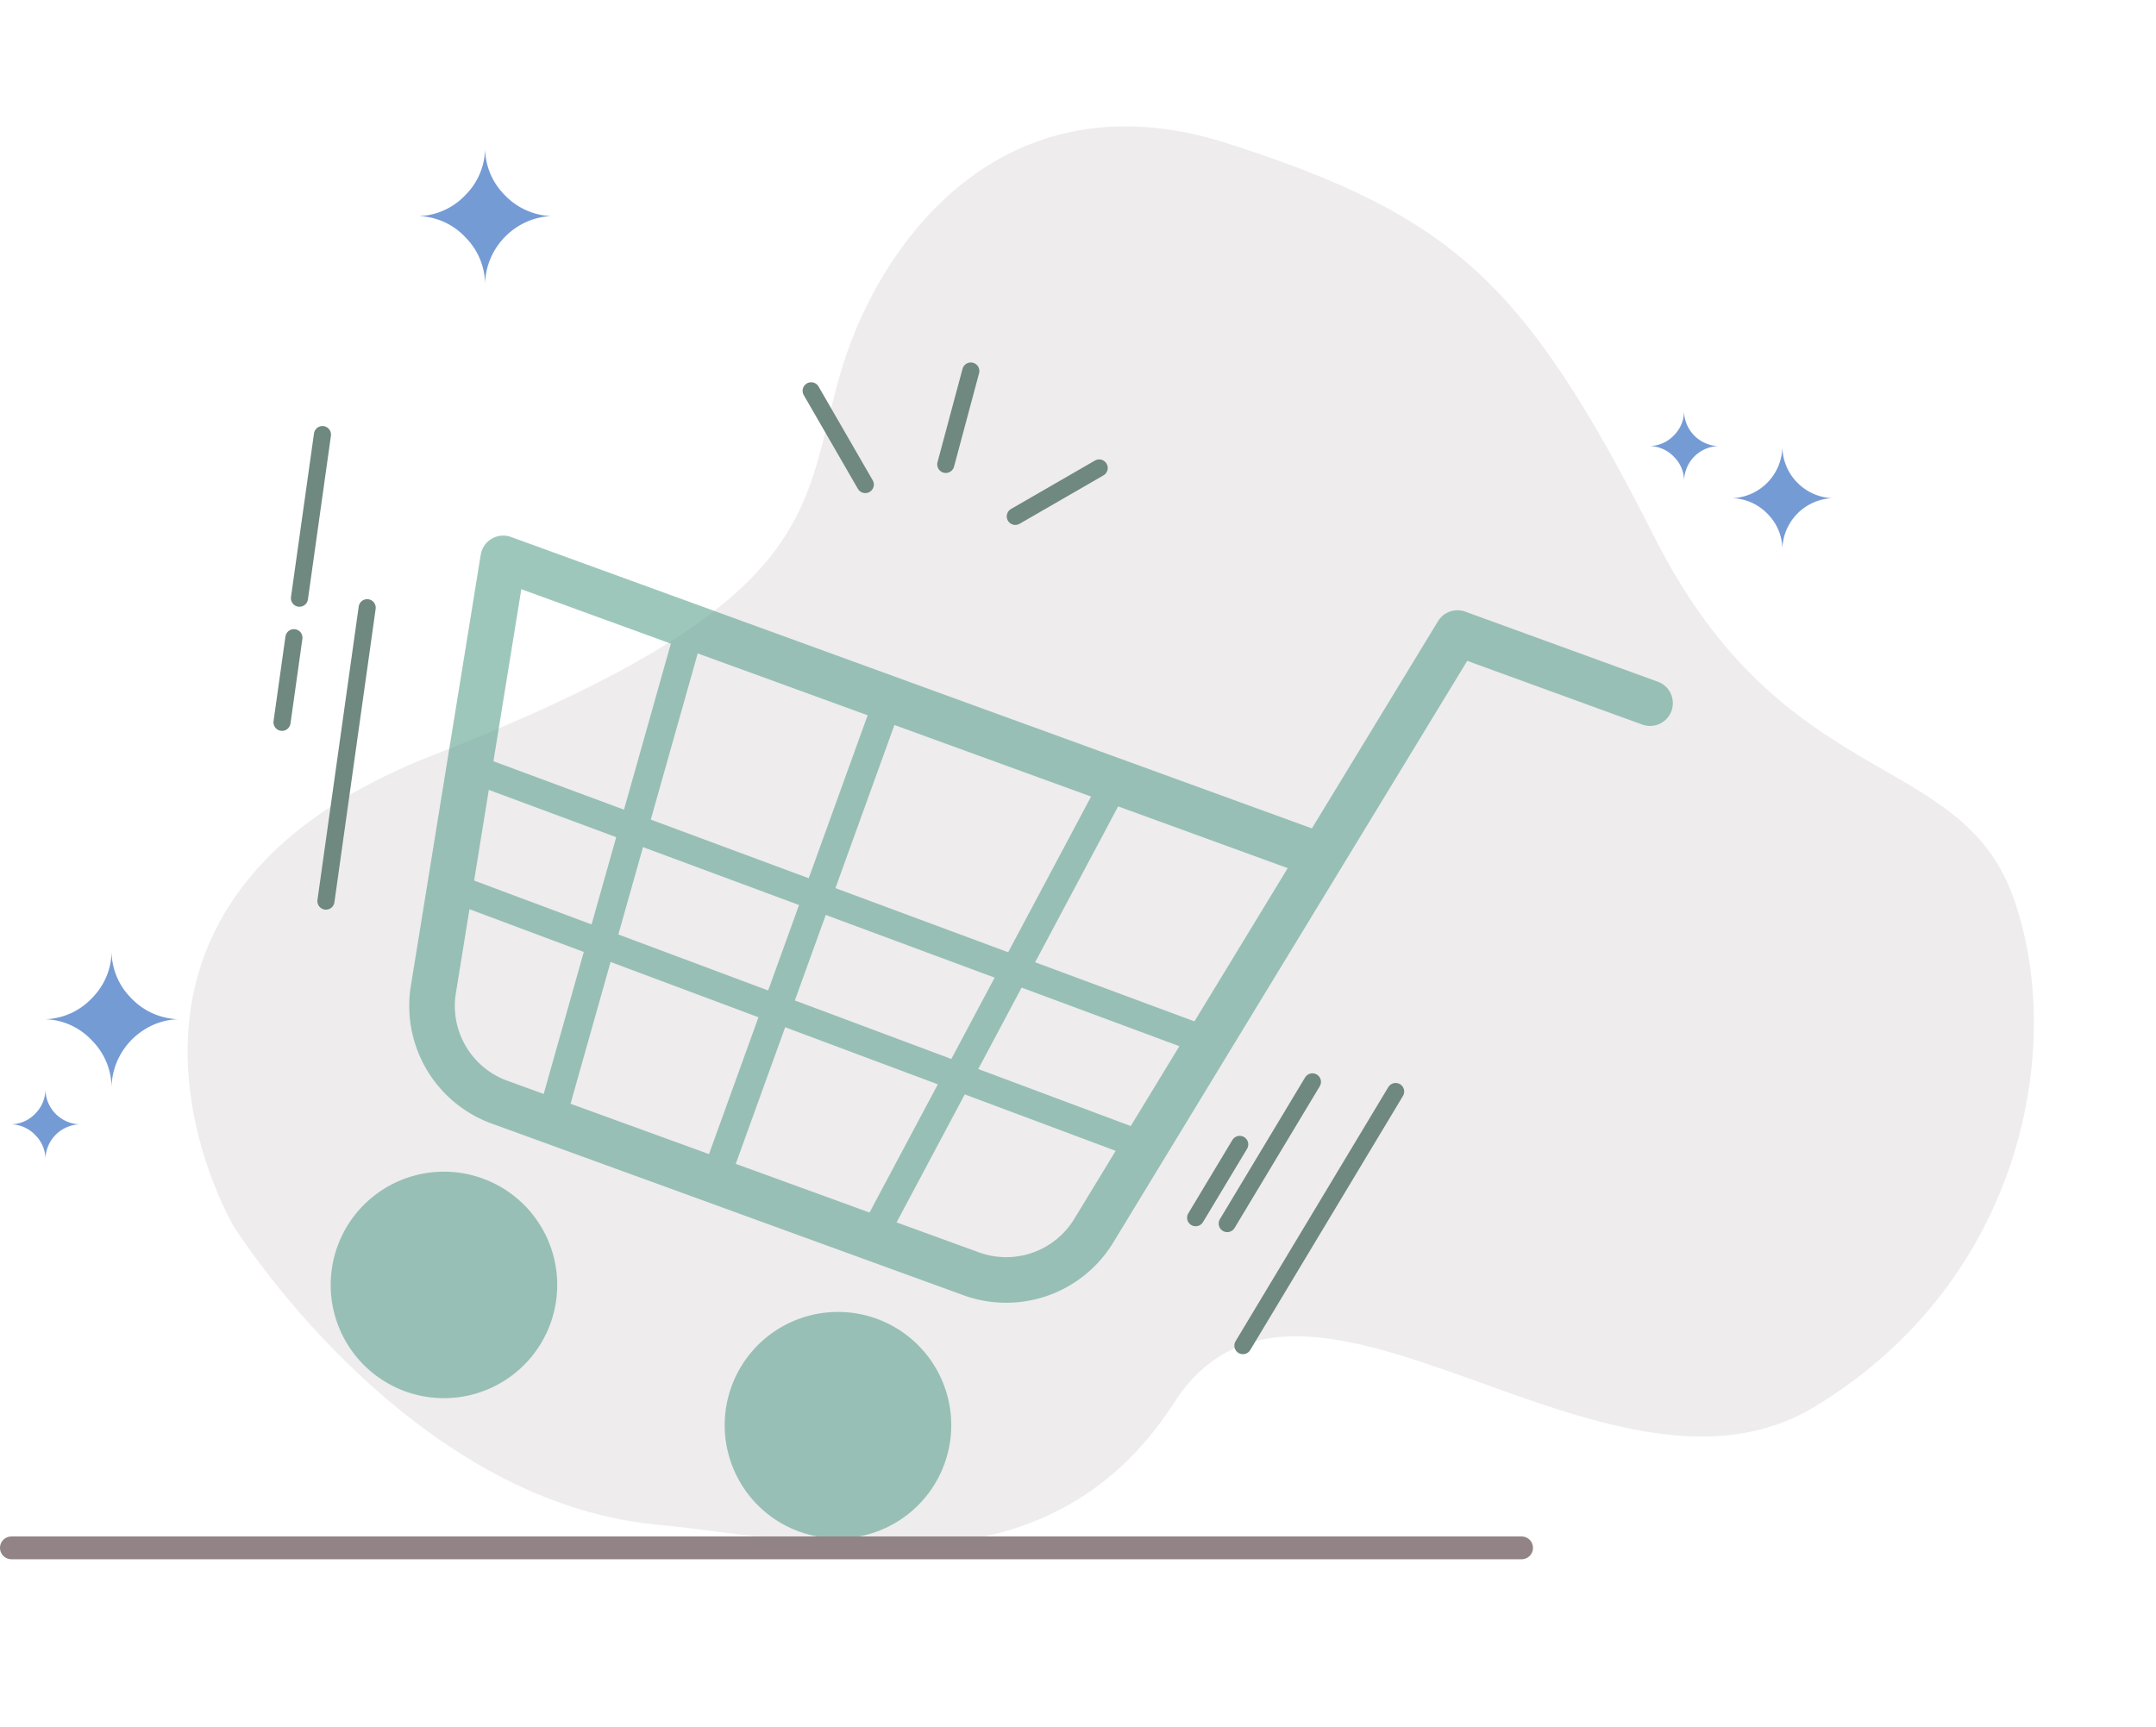 <svg xmlns="http://www.w3.org/2000/svg" width="378.323" height="303.045"><g data-name="Group 117"><path data-name="Path 55" d="M40.959 215.143S7.905 159.19 75.853 132.6s64.728-42.295 71.336-66.113 28.762-54.028 68.32-41.282 52.226 24.441 74.857 69.175 53.412 37.139 62.814 62.86 2.018 67.424-34.777 89.67-89.614-36.045-112.402-.686-62.57 24.017-90.666 21.38c-44.324-4.166-74.376-52.46-74.376-52.46z" fill="#928386" opacity=".15"/><g data-name="Icon feather-shopping-cart" opacity=".6" stroke="#5ea290" stroke-linecap="round"><path data-name="Path 52" d="M132.123 244.709a15.876 15.876 0 009.489 20.348 16.386 16.386 0 006.126.947 15.878 15.878 0 10-15.615-21.295z" fill="#5da290" stroke-linejoin="round" stroke-width="8"/><path data-name="Path 53" d="M62.984 220.092a15.876 15.876 0 1020.348-9.489 15.876 15.876 0 00-20.348 9.489z" fill="#5ea290" stroke-linejoin="round" stroke-width="8"/><path data-name="Path 54" d="M289.54 123.41l-33.792-12.3-63.815 104.883a17.981 17.981 0 01-21.847 7.452l-82.118-29.888a17.981 17.981 0 01-11.946-19.752l12.281-75.801 143.622 52.274" fill="none" stroke-linejoin="round" stroke-width="8"/><g data-name="Group 114" fill="none" stroke-width="5"><path data-name="Line 11" d="M121.048 110.384l-24 85"/><path data-name="Line 12" d="M156.048 122.384l-30 83"/><path data-name="Line 13" d="M195.048 138.384l-41 77"/><path data-name="Line 14" d="M81.042 134.214l132 49"/><path data-name="Line 15" d="M78.297 155.384l123 46"/></g></g><path data-name="Line 19" fill="none" stroke="#6f8880" stroke-linecap="round" stroke-width="3" d="M151.836 85.045l-9.5-16.454"/><path data-name="Line 20" fill="none" stroke="#6f8880" stroke-linecap="round" stroke-width="3" d="M165.96 81.51l4.392-16.393"/><path data-name="Line 21" fill="none" stroke="#6f8880" stroke-linecap="round" stroke-width="3" d="M178.157 90.634l14.722-8.5"/><g data-name="Group 115" fill="none" stroke="#6f8880" stroke-linecap="round" stroke-width="3"><path data-name="Line 16" d="M64.431 106.663l-7.237 51.494"/><path data-name="Line 17" d="M56.584 76.275l-4.036 28.718"/><path data-name="Line 18" d="M51.574 111.925l-2.088 14.854"/></g><path data-name="Icon weather-stars" d="M2 197.334a6.037 6.037 0 004.228-1.922 6.021 6.021 0 001.742-4.3 6.217 6.217 0 005.944 6.226 6.217 6.217 0 00-5.944 6.226 5.917 5.917 0 00-1.742-4.3A6.037 6.037 0 002 197.334zm5.97-18.448a11.776 11.776 0 008.225-3.766 11.729 11.729 0 003.382-8.4 11.729 11.729 0 003.382 8.4 11.892 11.892 0 008.25 3.766 11.876 11.876 0 00-5.867 1.819 12.313 12.313 0 00-4.228 4.435 12.048 12.048 0 00-1.537 5.97 11.788 11.788 0 00-3.382-8.43 11.7 11.7 0 00-8.225-3.793zM73.511 37.928a11.776 11.776 0 008.225-3.766 11.729 11.729 0 003.382-8.4 11.729 11.729 0 003.382 8.4 11.892 11.892 0 008.25 3.766 11.876 11.876 0 00-5.867 1.819 12.313 12.313 0 00-4.228 4.434 12.048 12.048 0 00-1.537 5.97 11.788 11.788 0 00-3.382-8.43 11.7 11.7 0 00-8.225-3.793zM289.541 78.288a6.037 6.037 0 004.228-1.922 6.021 6.021 0 001.742-4.3 6.217 6.217 0 005.944 6.226 6.217 6.217 0 00-5.944 6.226 5.917 5.917 0 00-1.742-4.3 6.037 6.037 0 00-4.228-1.93zm14.477 9.147a9.152 9.152 0 008.737-9.147 9.154 9.154 0 008.712 9.147 9.154 9.154 0 00-8.712 9.147 8.824 8.824 0 00-2.537-6.329 8.976 8.976 0 00-6.2-2.817z" fill="#759bd5"/><path data-name="Line 22" fill="none" stroke="#928386" stroke-linecap="round" stroke-width="4" d="M2 271.67h265"/><g data-name="Group 116" fill="none" stroke="#6f8880" stroke-linecap="round" stroke-width="3"><path data-name="Line 16" d="M244.898 191.579l-26.8 44.596" stroke-width="3.002"/><path data-name="Line 17" d="M230.295 189.883l-14.946 24.87" stroke-width="3.002"/><path data-name="Line 18" d="M217.538 200.859l-7.73 12.864" stroke-width="3.002"/></g></g></svg>